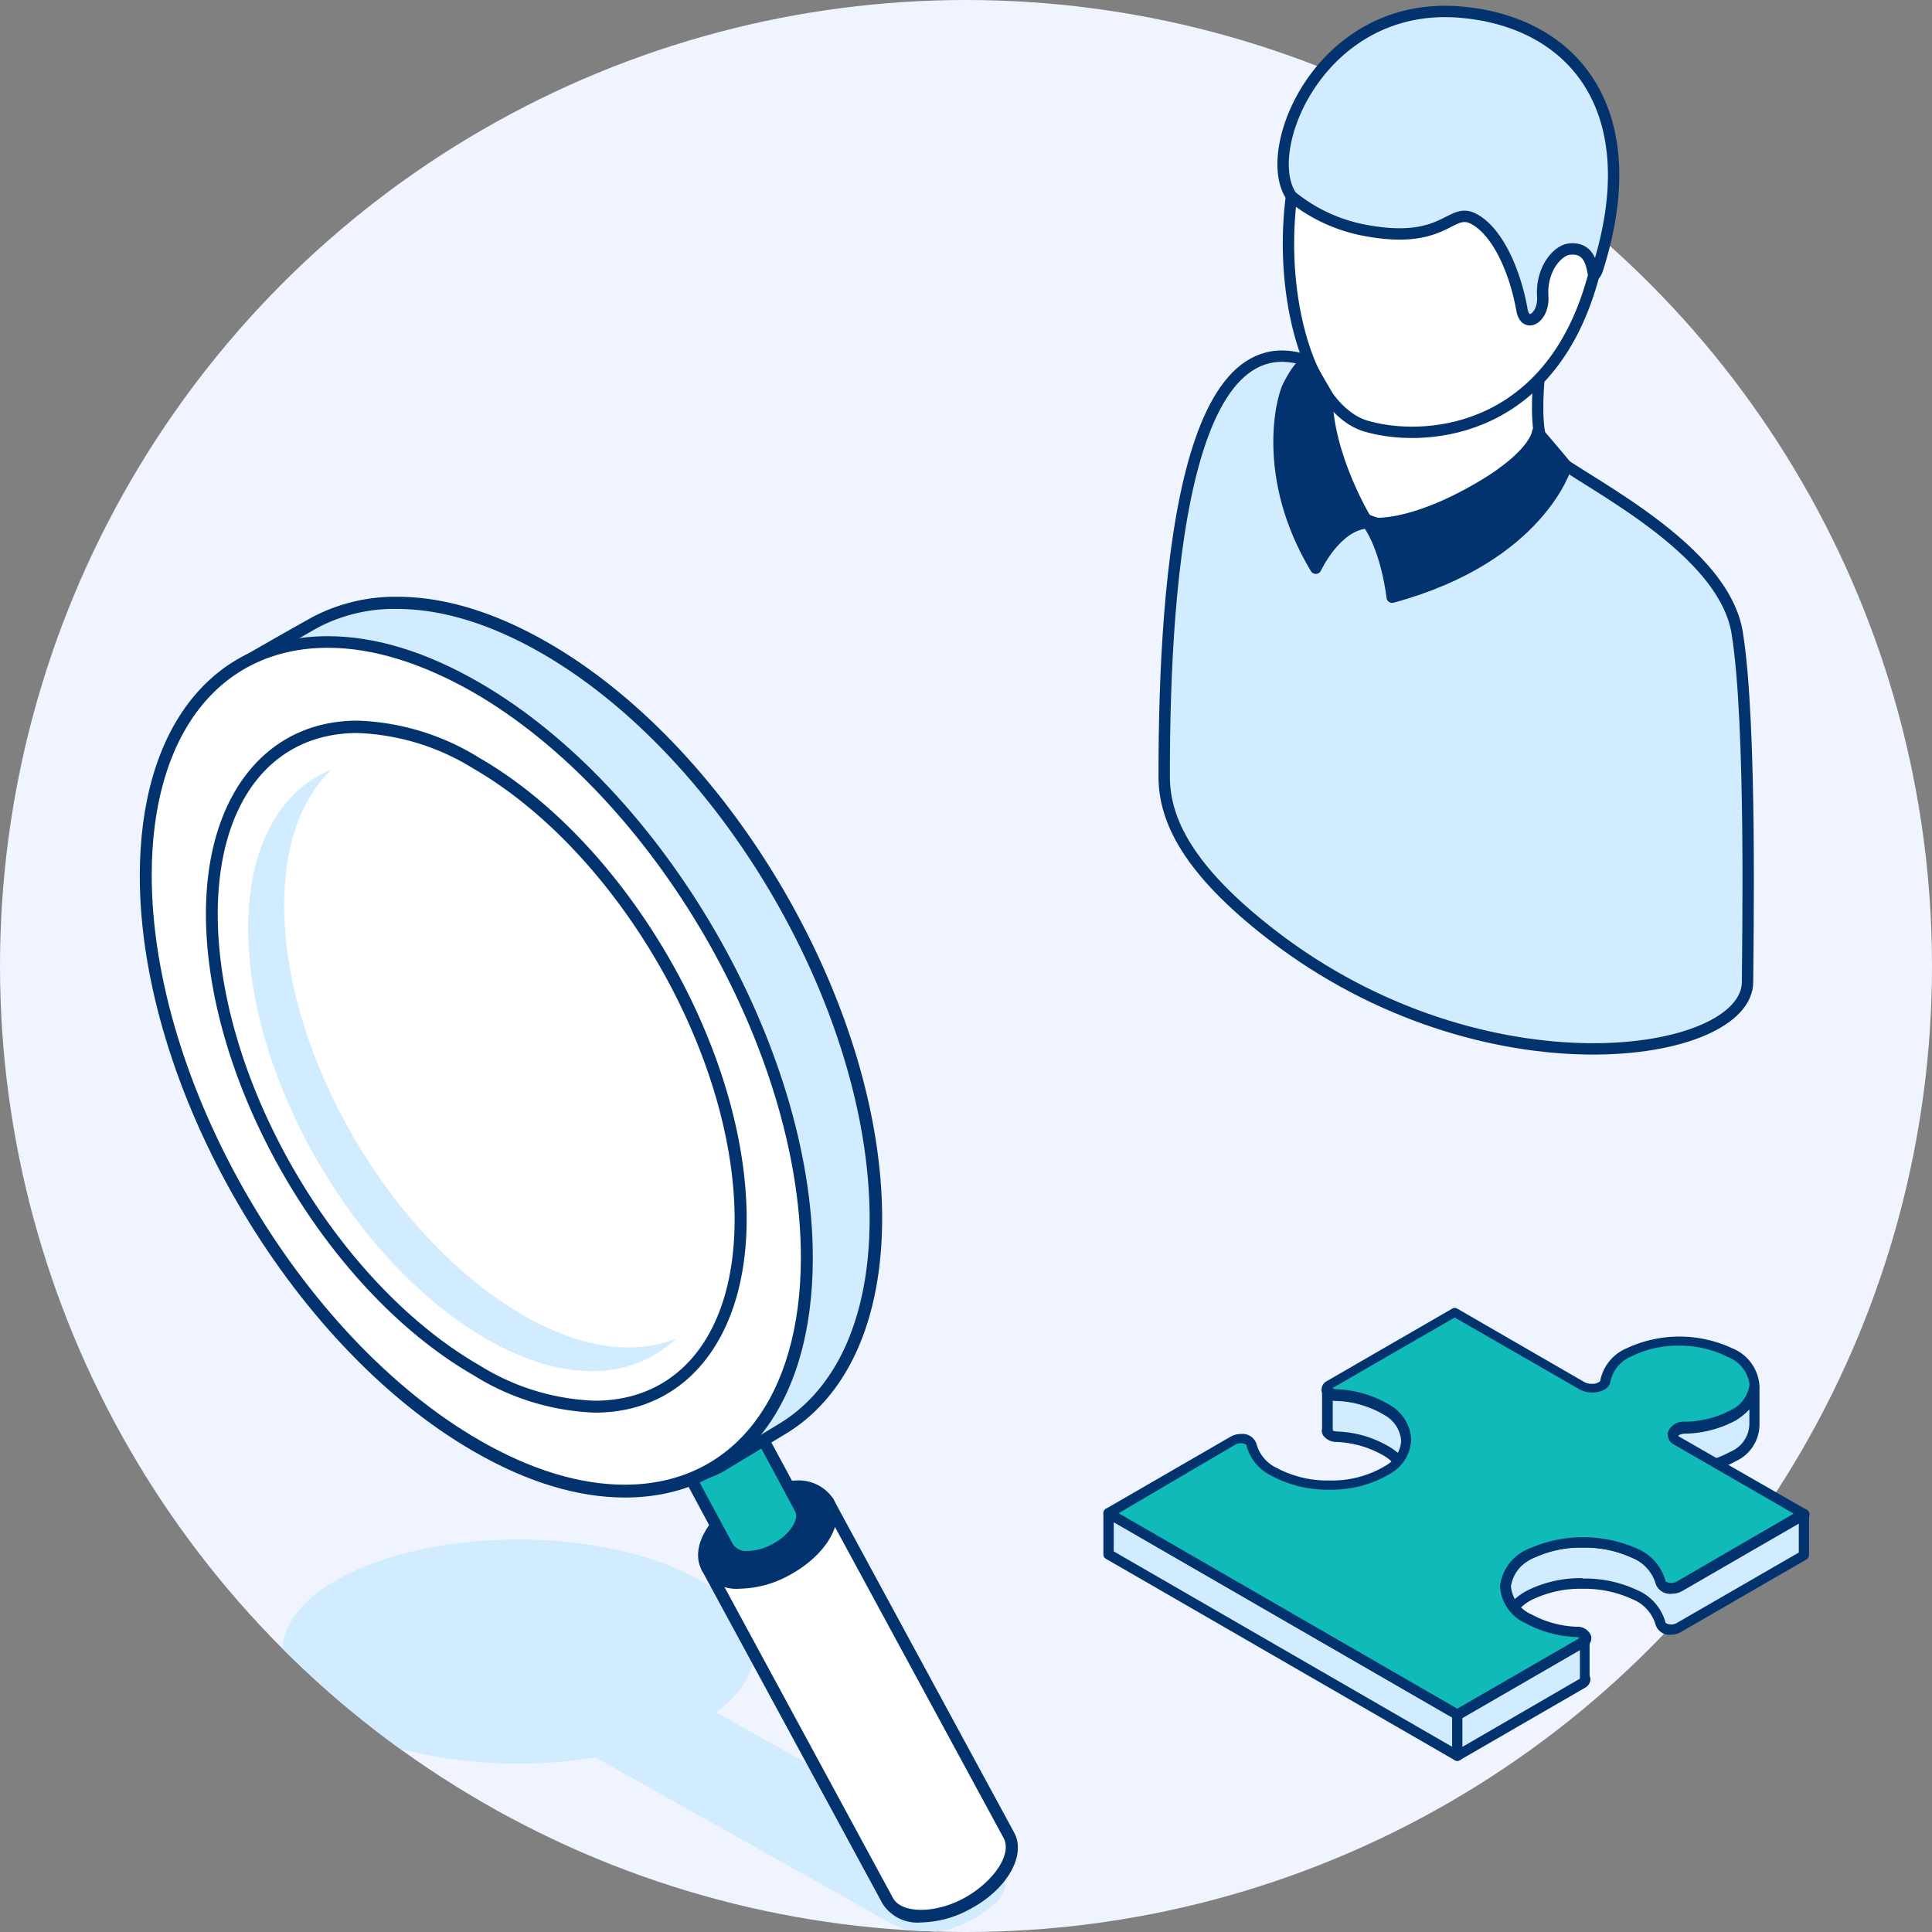 <svg xmlns="http://www.w3.org/2000/svg" xmlns:xlink="http://www.w3.org/1999/xlink" viewBox="0 0 170 170"><rect x="0" y="0" width="170" height="170" fill="#808080" stroke="none"/><defs><clipPath id="a"><circle cx="85" cy="85" r="85" fill="none"/></clipPath></defs><title>ic_lettutor_search</title><circle cx="85" cy="85" r="85" fill="#eff4ff"/><g clip-path="url(#a)"><path d="M87.35,164.33,63,150.67c2.1-1.54,3.33-3.37,3.33-5.34,0-5.44-9.28-9.86-20.74-9.86s-20.75,4.42-20.75,9.86,9.29,9.85,20.75,9.85a41.86,41.86,0,0,0,6.8-.55l26.2,14.71a7.34,7.34,0,0,0,6.6-.27C87.38,168,90,165.86,87.35,164.33Z" fill="#d1ebff"/><path d="M72.86,132.14,62.2,137.89l15.91,29.35h0l0,0c.92,1.71,4.06,1.81,7,.23s4.58-4.27,3.66-6l0,0h0Z" fill="#fff"/><path d="M81.07,169.16h0a3.65,3.65,0,0,1-3.4-1.63l-15.94-29.4a.54.54,0,0,1,.21-.71h0l10.66-5.75a.53.53,0,0,1,.71.21l15.92,29.36c1.1,2-.6,5-3.85,6.73A9.36,9.36,0,0,1,81.07,169.16ZM78.57,167l0,0c.74,1.39,3.74,1.41,6.29,0s4.22-3.83,3.45-5.27L72.65,132.85l-9.74,5.25Z" fill="#03336e"/><path d="M72.87,132.16c.93,1.71-.71,4.39-3.66,6s-6.08,1.48-7-.23.71-4.4,3.66-6S72,130.44,72.87,132.16Z" fill="#03336e"/><path d="M65.15,139.79a3.65,3.65,0,0,1-3.4-1.63c-1.08-2,.62-4.94,3.87-6.69a9.33,9.33,0,0,1,4.32-1.19,3.66,3.66,0,0,1,3.4,1.63c1.08,2-.63,4.94-3.88,6.69A9.32,9.32,0,0,1,65.15,139.79Zm4.78-8.47a8.33,8.33,0,0,0-3.81,1.07c-2.64,1.42-4.22,3.83-3.45,5.27s3.74,1.4,6.3,0,4.22-3.84,3.45-5.27a2.66,2.66,0,0,0-2.49-1.08Z" fill="#03336e"/><path d="M65.88,124.35l-6.35,3.42,4.52,8.37h0v0c.56,1,2.42,1.09,4.18.15s2.72-2.54,2.17-3.56v0h0Z" fill="#0fbab8"/><path d="M65.81,137.5h0a2.39,2.39,0,0,1-2.22-1.09L59.07,128a.52.52,0,0,1,.21-.71h0l6.35-3.42a.53.53,0,0,1,.71.21h0l4.51,8.37c.71,1.32-.34,3.2-2.38,4.3A5.85,5.85,0,0,1,65.81,137.5ZM60.24,128l4.27,7.91a1.4,1.4,0,0,0,1.3.56h0a4.72,4.72,0,0,0,2.17-.61c1.6-.86,2.32-2.19,2-2.85l-4.27-7.93Z" fill="#03336e"/><path d="M48,57.05C40.06,52.48,32.9,52,27.66,54.8c-.15.08-7.67,4.28-7.91,4.64,5.34-4,13.23-4,22,1.13,16.06,9.27,29.08,31.74,29.08,50.17,0,9.41-3.39,15.94-8.84,18.86a6.87,6.87,0,0,0,1.42-.62l5.43-3.29c5-3.09,8.16-9.47,8.16-18.47C77.05,88.78,64,66.32,48,57.05Z" fill="#d1ebff"/><path d="M62,130.12a.52.52,0,0,1-.25-1c5.53-3,8.57-9.49,8.57-18.4C70.36,92.5,57.43,70.2,41.54,61c-4.52-2.6-8.82-3.92-12.8-3.92a14.53,14.53,0,0,0-7,1.7l-1.07.65-.56.41a.53.53,0,0,1-.76-.7c.07-.11.16-.2.75-.58.37-.24.74-.47,1.12-.68,2.27-1.35,6.09-3.48,6.23-3.56a15.68,15.68,0,0,1,7.5-1.81c4.17,0,8.65,1.37,13.32,4.07,16.18,9.34,29.35,32.05,29.35,50.62,0,8.89-3,15.6-8.41,18.92l-5.45,3.3a7.26,7.26,0,0,1-1.54.67A.33.33,0,0,1,62,130.12ZM28.74,56.05c4.16,0,8.64,1.37,13.32,4.06C58.24,69.46,71.4,92.17,71.4,110.74c0,6.58-1.61,11.94-4.64,15.63l1.86-1.13c5.1-3.12,7.9-9.52,7.9-18C76.52,89,63.59,66.68,47.7,57.5c-4.51-2.6-8.82-3.92-12.8-3.92a14.44,14.44,0,0,0-7,1.68l-1.74,1a17.23,17.23,0,0,1,2.58-.19Z" fill="#03336e"/><ellipse cx="41.92" cy="93.86" rx="23.67" ry="41" transform="translate(-41.66 34.02) rotate(-30.33)" fill="#fff"/><path d="M55,131.77c-4.17,0-8.65-1.36-13.32-4.06C25.46,118.37,12.3,95.65,12.3,77.08c0-13,6.34-21.1,16.55-21.1,4.17,0,8.65,1.37,13.32,4.07,16.18,9.34,29.35,32.05,29.35,50.62C71.53,123.69,65.18,131.77,55,131.77ZM28.85,57c-9.56,0-15.5,7.68-15.5,20,0,18.24,12.93,40.54,28.82,49.72,4.51,2.6,8.82,3.92,12.8,3.92,9.56,0,15.5-7.68,15.5-20,0-18.24-12.93-40.54-28.82-49.72C37.14,58.35,32.83,57,28.85,57Z" fill="#03336e"/><path d="M46,115.7C34.4,109,25,92.89,25,79.64c0-5.38,1.56-9.43,4.17-11.93-4.48,1.82-7.33,6.69-7.33,14,0,13.25,9.37,29.4,20.91,36.07,6.86,4,12.93,3.65,16.75,0C55.88,119.25,51.14,118.7,46,115.7Z" fill="#d1ebff"/><path d="M52.35,124.3A21.61,21.61,0,0,1,41.65,121c-13-7.49-23.53-25.7-23.53-40.59,0-10.32,5.24-17,13.34-17a21.61,21.61,0,0,1,10.71,3.27c13,7.49,23.53,25.7,23.53,40.59C65.7,117.63,60.46,124.3,52.35,124.3ZM31.46,64.5c-7.58,0-12.3,6.11-12.3,15.94,0,14.56,10.32,32.36,23,39.68a20.54,20.54,0,0,0,10.18,3.13c7.59,0,12.3-6.11,12.3-15.94,0-14.56-10.32-32.36-23-39.69A20.7,20.7,0,0,0,31.47,64.5Z" fill="#03336e"/></g><circle cx="85" cy="85" r="85" fill="none"/><path d="M117.24,32.8s17.13,4.73,18.71,6.75,15.61,8.07,16.91,16.14.91,27.81.91,30.7c0,6.78-23.14,10.34-41.87-4.14-7.36-5.69-9.45-10.09-9.46-13.87C102.42,50.08,104.4,25,117.24,32.8Z" fill="#d1ebff"/><path d="M117.24,32.8s17.13,4.73,18.71,6.75,15.61,8.07,16.91,16.14.91,27.81.91,30.7c0,6.78-23.14,10.34-41.87-4.14-7.36-5.69-9.45-10.09-9.46-13.87C102.42,50.08,104.4,25,117.24,32.8Z" fill="none" stroke="#03336e" stroke-linejoin="round"/><path d="M117.24,32.8l-.13-5.46L136,28.75s-1.58,8.78,0,10.8c-1.2,3.81-7.23,9.24-15.29,6.36S116.94,32.69,117.24,32.8Z" fill="#fff" stroke="#03336e" stroke-linejoin="round"/><path d="M127.58,2.36c11.08.57,16.32,10.31,12.29,23.12s-14.75,13.49-19.72,12C110.65,34.54,109.46,1.42,127.58,2.36Z" fill="#fff" stroke="#03336e" stroke-linejoin="round"/><path d="M128.54,1.07c10,.86,16.48,8.73,12,22.7-.69,1.58.18-2.14-2.45-1.85-1.06.12-2.5,1.79-2.34,4.16.12,1.87-1.53,2.9-1.83,1.18-.68-3.79-2.36-7.13-4.37-8.06s-2.49,2.5-9.79,1a14.38,14.38,0,0,1-6.13-2.94C110.81,13.17,116.28,0,128.54,1.07Z" fill="#d1ebff" stroke="#03336e" stroke-linejoin="round"/><path d="M129.21,43.46c5.95-3.22,6.09-5.44,6.09-5.44S137,40,137.82,41c0,0-2.28,8-15.32,11.55,0,0-.45-4.17-2.15-6.54C120.35,46,123.26,46.68,129.21,43.46Z" fill="#03336e" stroke="#03336e" stroke-linejoin="round"/><path d="M115.08,31.78c.26.53,1.67,2.94,1.67,2.94,0,5.52,3.6,11.28,3.6,11.28-2.8.16-4.57,4-4.57,4-4.82-8-3-15-2.4-16.08C114.05,32.6,114.64,31.92,115.08,31.78Z" fill="#03336e" stroke="#03336e" stroke-linejoin="round"/><path d="M128.23,150.88,97.54,133.15v3.62l30.69,17.72Z" fill="#d1ebff"/><path d="M128.23,154.94a.46.46,0,0,1-.23-.06L97.31,137.16a.44.44,0,0,1-.22-.39v-3.62a.45.45,0,0,1,.45-.45.43.43,0,0,1,.22.06l30.69,17.72a.45.45,0,0,1,.23.39v3.62a.45.45,0,0,1-.45.45ZM98,136.51l29.79,17.2v-2.58L98,133.93Z" fill="#03336e"/><path d="M139.44,144.33a.58.58,0,0,1-.2.18l-11,6.36v3.62l11-6.36c.29-.17.33-.39.2-.58Z" fill="#d1ebff"/><path d="M128.23,154.94a.46.46,0,0,1-.23-.06.44.44,0,0,1-.22-.39v-3.62a.44.44,0,0,1,.22-.39l11-6.36a.54.54,0,0,1,.53-.2.45.45,0,0,1,.34.41v3.11a.8.8,0,0,1,.06.48.93.93,0,0,1-.48.6l-11,6.36A.43.43,0,0,1,128.23,154.94Zm.45-3.81v2.58l10.34-6h0a.61.61,0,0,1,0-.18v-2.39Z" fill="#03336e"/><path d="M147.71,139.62c-.56.32-1.51.1-1.59-.35a3.86,3.86,0,0,0-2.3-2.58,11.32,11.32,0,0,0-9-.05c-2,1-2.7,2.46-2.2,3.81a2.32,2.32,0,0,0,.06,1.81,4.32,4.32,0,0,1,2.14-2,11.32,11.32,0,0,1,9,0,3.88,3.88,0,0,1,2.3,2.58c.09.46,1,.68,1.6.35l11-6.36v-3.62Z" fill="#d1ebff"/><path d="M147.07,143.84a1.29,1.29,0,0,1-1.39-.87,3.46,3.46,0,0,0-2.06-2.26,10,10,0,0,0-4.36-.91,9.7,9.7,0,0,0-4.25.87,3.91,3.91,0,0,0-1.93,1.77.46.46,0,0,1-.42.27h0a.44.44,0,0,1-.41-.27,2.84,2.84,0,0,1-.12-2c-.49-1.59.45-3.19,2.47-4.2a11.76,11.76,0,0,1,9.43,0,4.31,4.31,0,0,1,2.54,2.91.9.9,0,0,0,.51.13.87.87,0,0,0,.42-.1l11-6.35a.45.45,0,0,1,.68.38v3.62a.45.45,0,0,1-.23.39l-11,6.36A1.69,1.69,0,0,1,147.07,143.84Zm-7.82-4.94a10.74,10.74,0,0,1,4.77,1,4.34,4.34,0,0,1,2.54,2.9.84.84,0,0,0,.51.14.9.9,0,0,0,.42-.1l10.79-6.23V134l-10.34,6a1.79,1.79,0,0,1-.87.22,1.3,1.3,0,0,1-1.39-.88,3.53,3.53,0,0,0-2.07-2.26,10,10,0,0,0-4.36-.91,9.7,9.7,0,0,0-4.25.87c-1.68.84-2.42,2-2,3.25a.55.55,0,0,1,0,.31,2.07,2.07,0,0,0-.12.49,5.82,5.82,0,0,1,1.69-1.23,10.71,10.71,0,0,1,4.66-1Z" fill="#03336e"/><path d="M117.63,126.44a9.2,9.2,0,0,1,4.47,1.33,3.74,3.74,0,0,1,1.46,1.66,2.54,2.54,0,0,0,0-1.82,3,3,0,0,0-1.51-3.46,9.42,9.42,0,0,0-4.47-1.33.89.89,0,0,1-.85-.44v3.39C116.66,126.07,117,126.4,117.63,126.44Z" fill="#d1ebff"/><path d="M123.56,129.88a.42.42,0,0,1-.42-.28,3.26,3.26,0,0,0-1.29-1.46,9,9,0,0,0-4.25-1.26,1.43,1.43,0,0,1-1.17-.57.81.81,0,0,1-.1-.61v-3.32a.45.45,0,0,1,.45-.44.43.43,0,0,1,.41.29.68.68,0,0,0,.46.14,9.86,9.86,0,0,1,4.69,1.4,3.46,3.46,0,0,1,1.74,3.84,3,3,0,0,1-.11,2A.48.48,0,0,1,123.56,129.88Zm-6.33-4a3.1,3.1,0,0,0,.42.08,9.69,9.69,0,0,1,4.69,1.4,4.86,4.86,0,0,1,1,.8,2.07,2.07,0,0,0-.1-.43.48.48,0,0,1,0-.29,2.53,2.53,0,0,0-1.34-2.94,8.77,8.77,0,0,0-4.25-1.26,2.5,2.5,0,0,1-.38-.06v2.56a.26.26,0,0,1,0,.15h0Z" fill="#03336e"/><path d="M147.55,128.46l1.28.74a8.66,8.66,0,0,0,3.65-1.06,3.13,3.13,0,0,0,1.9-2.83V122a3.31,3.31,0,0,1-1.9,2.53,9.22,9.22,0,0,1-4.21,1.09c-1,0-1.45.77-.72,1.19l.8.46h-.07C147.26,127.31,146.82,128,147.55,128.46Z" fill="#d1ebff"/><path d="M148.83,129.65a.46.46,0,0,1-.23-.06l-1.28-.74a1,1,0,0,1-.56-1.1,1.06,1.06,0,0,1,.46-.62,1,1,0,0,1-.46-1,1.48,1.48,0,0,1,1.5-.93,8.78,8.78,0,0,0,4-1,2.91,2.91,0,0,0,1.67-2.17.44.44,0,0,1,.46-.42.45.45,0,0,1,.43.45v3.31a3.57,3.57,0,0,1-2.12,3.22,9.22,9.22,0,0,1-3.83,1.12Zm-1.2-1.68a.71.71,0,0,0,.14.1l1.16.67a8.3,8.3,0,0,0,3.33-1,2.7,2.7,0,0,0,1.67-2.41V124a5.39,5.39,0,0,1-1.22,1,9.76,9.76,0,0,1-4.42,1.15c-.45,0-.64.19-.65.24h0a.69.69,0,0,0,.13.11l.81.46a.46.46,0,0,1,.16.62.47.47,0,0,1-.37.22c-.53,0-.72.2-.73.25Z" fill="#03336e"/><path d="M143.35,119.05a3.48,3.48,0,0,0-2.08,2.53c-.06.59-1.31.84-2,.43h0L128,115.54l-11,6.36c-.56.33-.19.87.61.92a9.42,9.42,0,0,1,4.47,1.33c2.18,1.43,2.22,3.78.07,5.2a10.6,10.6,0,0,1-10,.2,3.69,3.69,0,0,1-2-2.42c-.08-.46-1-.67-1.59-.34l-11,6.36,30.69,17.72,11-6.36c.57-.32.21-.87-.59-.92a9.49,9.49,0,0,1-4.19-1.15c-2.8-1.61-2.69-4.27.34-5.79a11.32,11.32,0,0,1,9,0,3.88,3.88,0,0,1,2.3,2.58c.08.46,1,.68,1.59.35l11-6.36-11.18-6.45c-.73-.42-.29-1.15.72-1.19a9.22,9.22,0,0,0,4.21-1.09c2.62-1.51,2.54-4-.21-5.47A10.47,10.47,0,0,0,143.35,119.05Z" fill="#0fbab8"/><path d="M128.23,151.32a.46.46,0,0,1-.23-.06L97.31,133.54a.44.44,0,0,1-.16-.61.44.44,0,0,1,.16-.17l11-6.36a1.84,1.84,0,0,1,.87-.22,1.29,1.29,0,0,1,1.38.87,3.28,3.28,0,0,0,1.77,2.11,9.46,9.46,0,0,0,4.66,1.11,9.1,9.1,0,0,0,4.91-1.29,2.69,2.69,0,0,0,1.39-2.2,2.82,2.82,0,0,0-1.46-2.26,8.83,8.83,0,0,0-4.25-1.25,1.3,1.3,0,0,1-1.28-.82.86.86,0,0,1,.48-.94l11-6.36a.45.45,0,0,1,.45,0l11.18,6.46a1.21,1.21,0,0,0,.64.15,1,1,0,0,0,.75-.23,3.91,3.91,0,0,1,2.3-2.88,11,11,0,0,1,9.35,0,3.83,3.83,0,0,1,2.36,3.16,3.64,3.64,0,0,1-2.13,3.1,9.76,9.76,0,0,1-4.42,1.15c-.45,0-.64.2-.65.25h0l.14.1L159,132.87a.45.45,0,0,1,.16.62.41.41,0,0,1-.16.16l-11,6.36a1.79,1.79,0,0,1-.87.22h0a1.31,1.31,0,0,1-1.39-.88,3.53,3.53,0,0,0-2.07-2.26,9.93,9.93,0,0,0-4.36-.91,9.7,9.7,0,0,0-4.25.87,3.23,3.23,0,0,0-2.11,2.52,3,3,0,0,0,1.8,2.48,9,9,0,0,0,4,1.09,1.27,1.27,0,0,1,1.26.82.85.85,0,0,1-.47.94l-11,6.36A.43.43,0,0,1,128.23,151.32Zm-29.8-18.17,29.8,17.2L139,144.13a.81.81,0,0,0-.37-.09,10.06,10.06,0,0,1-4.39-1.21,3.79,3.79,0,0,1-2.25-3.28,4.07,4.07,0,0,1,2.6-3.3,11.72,11.72,0,0,1,9.43,0,4.31,4.31,0,0,1,2.54,2.9.84.84,0,0,0,.51.14h0a.87.87,0,0,0,.42-.1l10.34-6-10.51-6.07a1,1,0,0,1-.56-1.09,1.46,1.46,0,0,1,1.49-.93,8.84,8.84,0,0,0,4-1,2.83,2.83,0,0,0,1.69-2.31,3,3,0,0,0-1.89-2.38,9.29,9.29,0,0,0-4.27-1,9.09,9.09,0,0,0-4.23.94,3.09,3.09,0,0,0-1.84,2.18c-.07.61-.74,1-1.64,1a2.24,2.24,0,0,1-1.07-.27l-11-6.33-10.77,6.22a.85.85,0,0,0,.38.09,9.86,9.86,0,0,1,4.7,1.4,3.69,3.69,0,0,1,1.86,3,3.57,3.57,0,0,1-1.79,3,10,10,0,0,1-5.41,1.44,10.39,10.39,0,0,1-5.1-1.23,4.13,4.13,0,0,1-2.21-2.73,1,1,0,0,0-.5-.13.87.87,0,0,0-.42.1Z" fill="#03336e"/></svg>